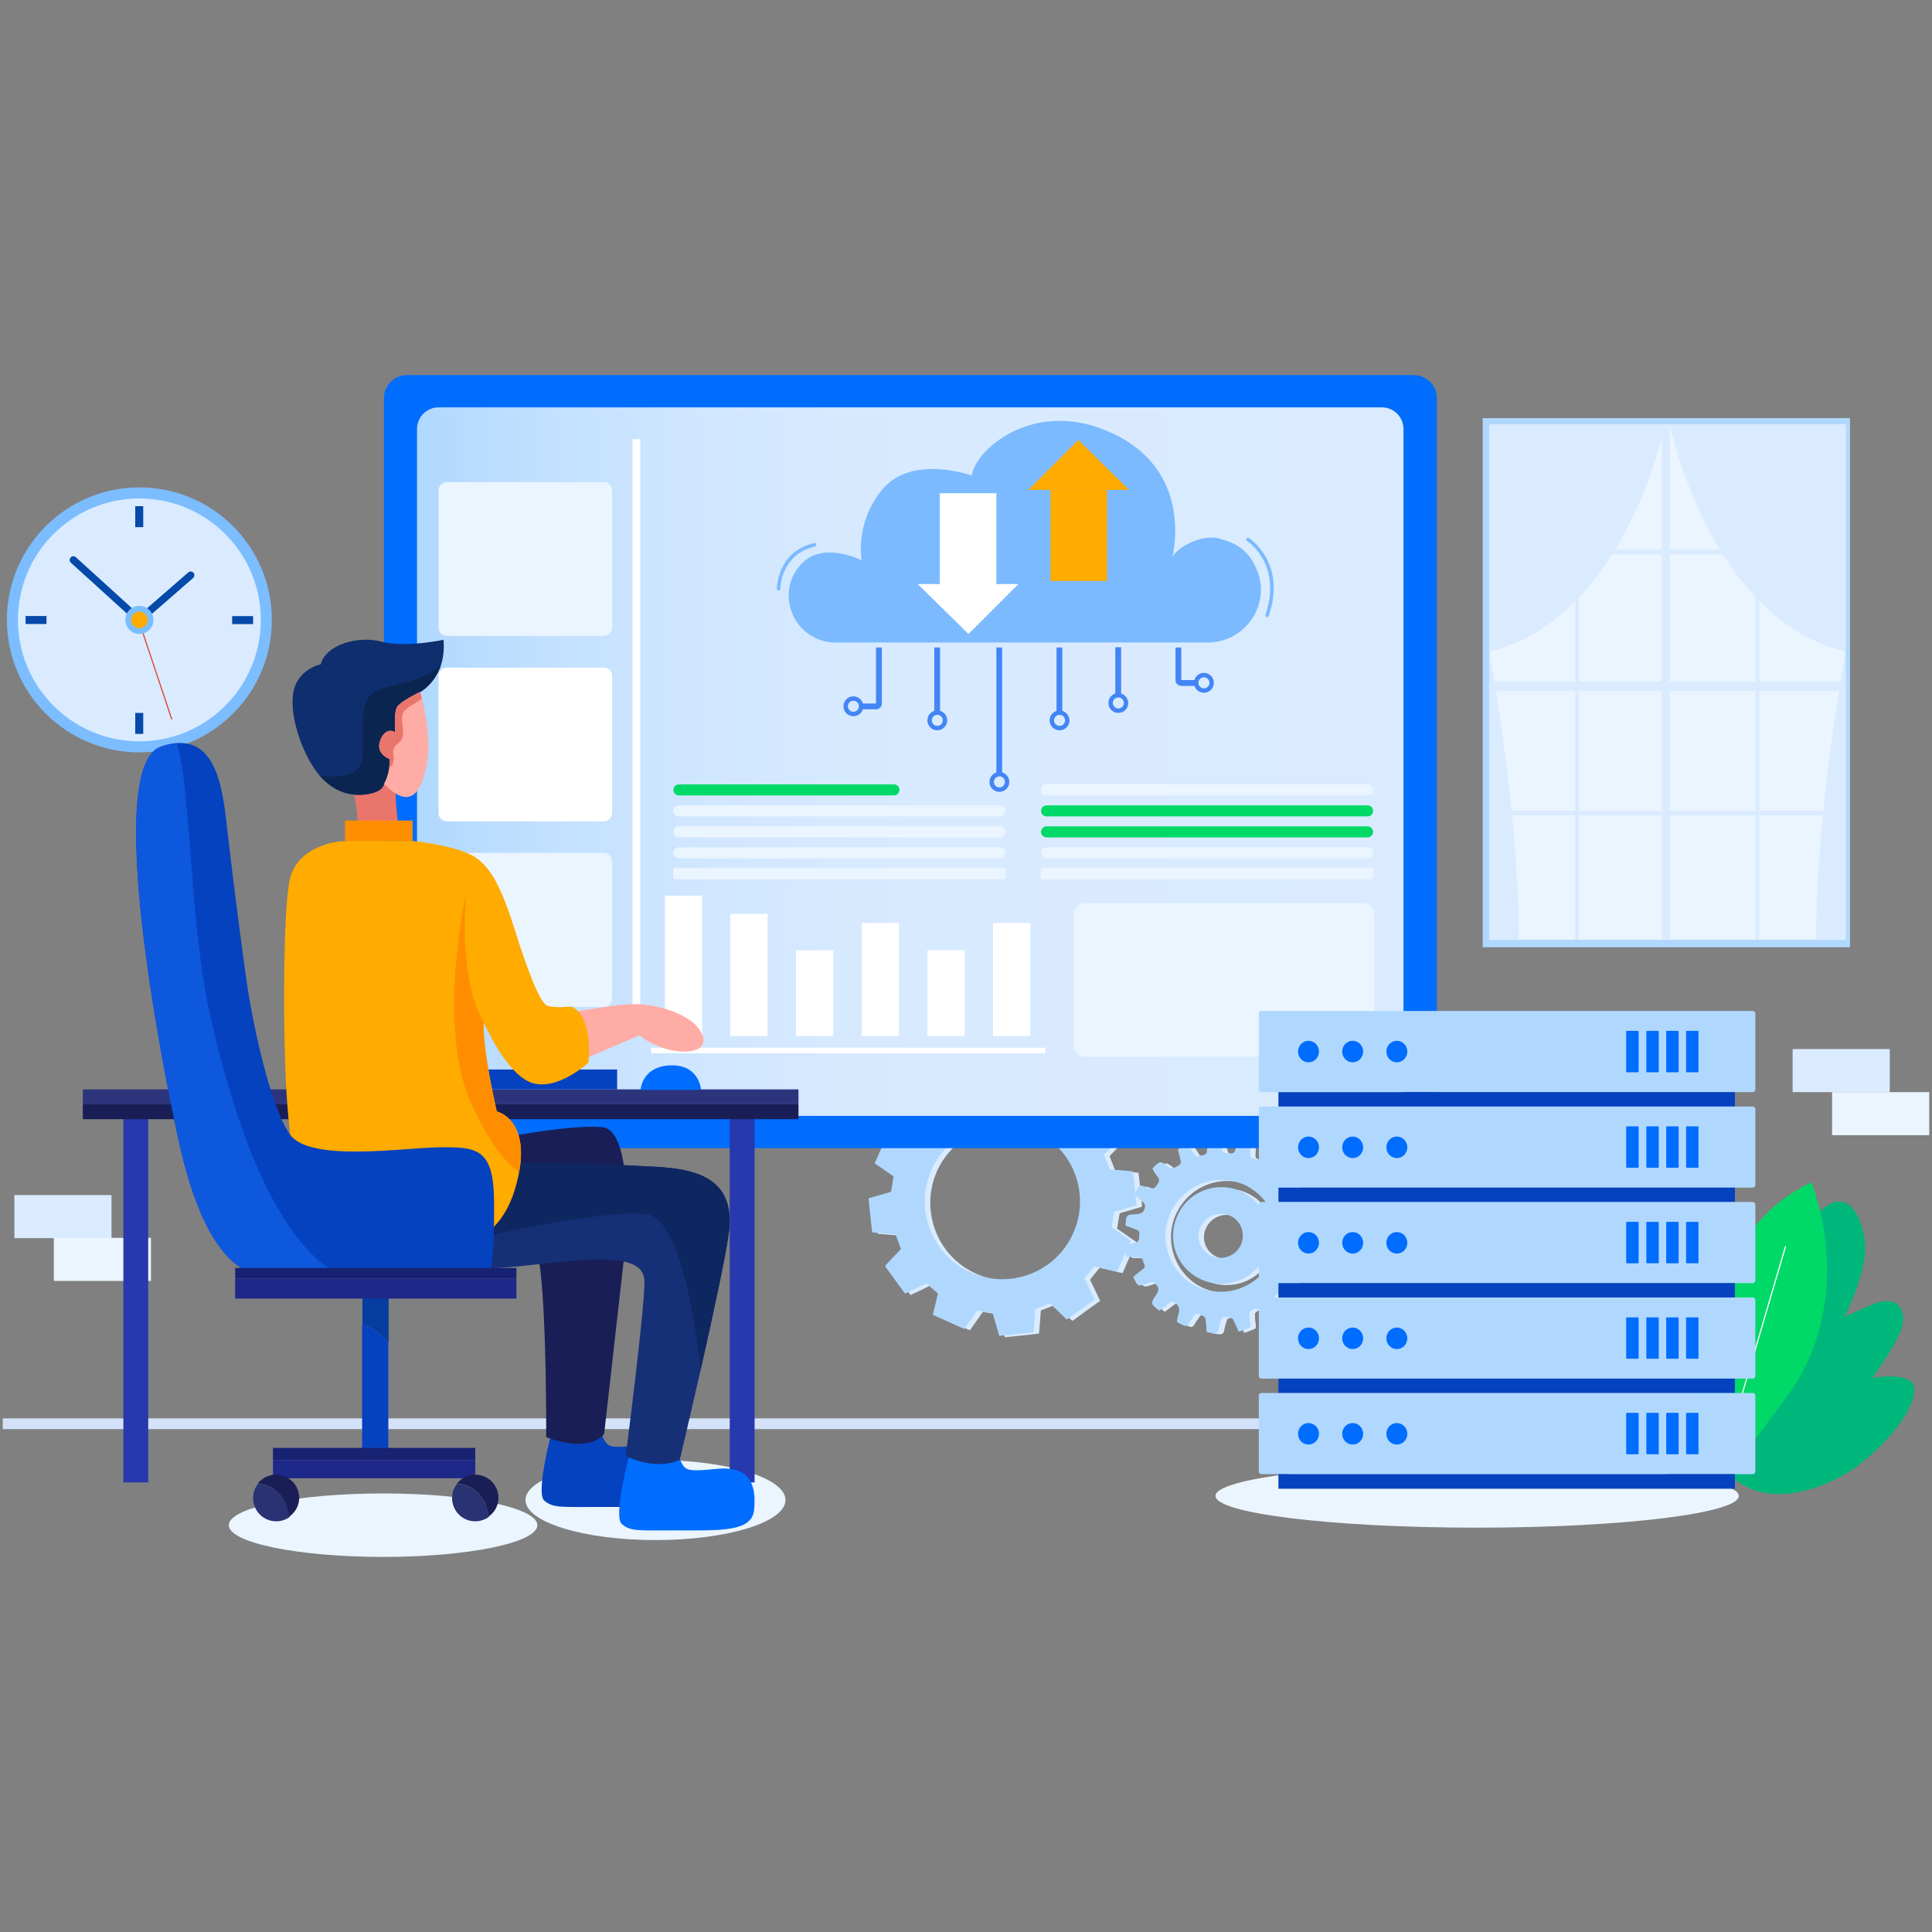 <?xml version="1.0" encoding="utf-8"?>
<!-- Generator: Adobe Illustrator 24.2.0, SVG Export Plug-In . SVG Version: 6.00 Build 0)  -->
<svg version="1.1" id="图层_1" xmlns="http://www.w3.org/2000/svg" xmlns:xlink="http://www.w3.org/1999/xlink" x="0px" y="0px"
	 viewBox="0 0 700 700" style="enable-background:new 0 0 700 700;" xml:space="preserve">
<rect x="0" y="0" width="700" height="700" fill="#808080" stroke="none"/>
<style type="text/css">
	.st0{fill:#7BBDFF;}
	.st1{fill:#DAEBFF;}
	.st2{fill:#054AA9;}
	.st3{fill:none;stroke:#DE4D30;stroke-width:0.429;stroke-linecap:round;stroke-linejoin:round;stroke-miterlimit:10;}
	.st4{fill:#FFAB00;}
	.st5{fill:#EBF5FF;}
	.st6{fill:#D3E2F9;}
	.st7{fill:#B0D8FF;}
	.st8{fill:none;}
	.st9{fill-rule:evenodd;clip-rule:evenodd;fill:#DAEBFF;}
	.st10{fill-rule:evenodd;clip-rule:evenodd;fill:#B0D8FF;}
	.st11{fill:#006DFE;}
	.st12{fill:url(#SVGID_1_);}
	.st13{fill:#FFFFFF;}
	.st14{fill:#7BBAFF;}
	.st15{fill:none;stroke:#7BBAFF;stroke-width:1.286;stroke-linecap:round;stroke-linejoin:round;stroke-miterlimit:10;}
	.st16{fill:#4385F5;}
	.st17{fill:#2838AD;}
	.st18{fill:#2C357C;}
	.st19{fill:#191E56;}
	.st20{fill:#0542BF;}
	.st21{fill:#FFACA6;}
	.st22{fill:#EA756C;}
	.st23{clip-path:url(#SVGID_3_);fill:#0B2551;}
	.st24{clip-path:url(#SVGID_5_);fill:#EA756C;}
	.st25{fill:#FE8E00;}
	.st26{clip-path:url(#SVGID_7_);fill:#0E2760;}
	.st27{clip-path:url(#SVGID_9_);fill:#FE8E00;}
	.st28{clip-path:url(#SVGID_11_);fill:#0E58DD;}
	.st29{fill:#00B77B;}
	.st30{fill:#00D967;}
	.st31{fill:none;stroke:#FFFFFF;stroke-width:0.429;stroke-linecap:round;stroke-linejoin:round;stroke-miterlimit:10;}
	.st32{fill:#053DA0;}
	.st33{fill:#172272;}
	.st34{fill:#1E2889;}
	.st35{fill:#293272;}
</style>
<g>
	<g>
		<circle class="st0" cx="50.5" cy="224.6" r="48"/>
		<circle class="st1" cx="50.5" cy="224.6" r="44"/>
		<path class="st2" d="M50.5,226c-0.3,0-0.7-0.1-0.9-0.4l-23.9-21.7c-0.6-0.5-0.6-1.4-0.1-1.9c0.5-0.6,1.4-0.6,1.9-0.1l23,20.9
			l17.7-15.4c0.6-0.5,1.4-0.4,1.9,0.1c0.5,0.6,0.4,1.4-0.1,1.9l-18.6,16.2C51.2,225.9,50.8,226,50.5,226z"/>
		<rect x="49" y="258.3" class="st2" width="2.9" height="7.6"/>
		<rect x="49" y="183.4" class="st2" width="2.9" height="7.6"/>
		
			<rect x="11.6" y="220.8" transform="matrix(-1.836970e-16 1 -1 -1.836970e-16 237.649 211.588)" class="st2" width="2.9" height="7.6"/>
		
			<rect x="86.5" y="220.8" transform="matrix(-1.836970e-16 1 -1 -1.836970e-16 312.512 136.724)" class="st2" width="2.9" height="7.6"/>
		<line class="st3" x1="50.5" y1="225.5" x2="62.2" y2="260.5"/>
		<circle class="st0" cx="50.5" cy="224.6" r="5.1"/>
		<circle class="st4" cx="50.5" cy="224.6" r="3"/>
	</g>
	<rect x="5.2" y="433" class="st1" width="35.2" height="15.6"/>
	<rect x="19.5" y="448.5" class="st5" width="35.2" height="15.6"/>
	<ellipse class="st5" cx="138.8" cy="552.6" rx="55.9" ry="11.5"/>
	<ellipse class="st5" cx="535.2" cy="542" rx="94.8" ry="11.5"/>
	<ellipse class="st5" cx="237.5" cy="543.5" rx="47.1" ry="14.5"/>
	<rect x="1" y="513.9" class="st6" width="683.9" height="3.9"/>
	<g>
		<rect x="537.2" y="151.5" class="st7" width="133.1" height="191.7"/>
		<rect x="539.6" y="153.8" class="st5" width="129.1" height="186.7"/>
		<polygon class="st1" points="668.7,246.9 605,246.9 605,153.8 602.1,153.8 602.1,246.9 539.6,246.9 539.6,250.4 602.1,250.4 
			602.1,340.5 605,340.5 605,250.4 668.7,250.4 		"/>
		<rect x="572.1" y="200.7" class="st8" width="63.9" height="93.1"/>
		<path class="st1" d="M637.5,200.7h31.2V199h-31.2v-45.2H636V199h-63.9v-45.2h-1.4V199h-31.1v1.7h31.1v93h-31.1v1.7h31.1v45h1.4
			v-45H636v45h1.4v-45h31.2v-1.7h-31.2V200.7z M636,293.8h-63.9v-93H636V293.8z"/>
		<path class="st1" d="M603.3,153.8c0,0-14.3,70.4-63.7,82.3c0,0,10.7,56.9,10.7,104.4l-10.7,0V153.8H603.3z"/>
		<path class="st1" d="M605,153.8c0,0,14.3,70.4,63.7,82.3c0,0-10.7,56.9-10.7,104.4l10.7,0V153.8H605z"/>
	</g>
	<g>
		<g>
			<g>
				<g>
					<g>
						<g>
							<path class="st9" d="M450.8,482.9c-0.7-1.5-1.3-3-2-4.4c-0.3-0.5-1.1-1-1.5-0.9c-1,0.1-2.5-0.6-2.9,1.1
								c-0.3,1.1-0.7,2.1-0.8,3.2c-0.2,1.2-0.8,1.7-2,1.5c-0.7-0.1-1.5-0.2-2.4-0.3c-0.1-1.7-0.2-3.3-0.4-4.8
								c-0.1-0.5-0.7-1.1-1.3-1.3c-0.9-0.3-2-1.2-2.9,0.1c-0.6,1-1.4,1.9-1.9,2.9c-0.5,0.8-1,1-1.9,0.6c-3.1-1.5-2.5-0.8-1.9-3.8
								c0.1-0.3,0.2-0.6,0.3-1c0.4-1.7-0.8-3.5-2.5-3.7c-0.4,0-0.8,0.3-1.1,0.5c-0.6,0.4-1.1,0.9-1.7,1.3c-0.6,0.4-1.1,0.9-1.9,1.4
								c-0.8-0.7-1.7-1.4-2.4-2.2c-0.2-0.3-0.2-1,0-1.4c0.3-0.7,0.8-1.4,1.3-2.1c1.2-2,1.1-2.9-0.7-4.4c-0.3-0.2-0.8-0.3-1.2-0.2
								c-0.4,0-0.8,0.3-1.3,0.4c-3.5,1.2-3.5,1.2-5.1-2.4c1.2-0.9,2.3-1.9,3.5-2.8c1-0.7,0.7-1.4,0.3-2.1c-0.4-0.9-0.2-2.2-1.8-2.2
								c-1.5,0-2.9-0.1-4.5-0.1c-0.2-1.3-0.5-2.6-0.7-3.9c1.3-0.5,2.4-1,3.7-1.2c2.1-0.4,1.5-1.9,1.7-3.1c0.2-1.4-0.8-1.6-1.7-1.9
								c-1.1-0.4-2.2-0.8-3.2-1.2c-0.1-0.3-0.2-0.3-0.1-0.4c0.3-3.6,0.3-3.6,3.9-3.8c2.1-0.1,3-0.9,3.2-3c0-0.4-0.3-0.9-0.6-1.2
								c-1-0.9-2.1-1.8-3.1-2.6c0-0.1,0-0.3,0-0.4c1.8-4,1.1-3.5,4.9-2.3c1.3,0.4,2.1,0.4,2.9-0.8c0.8-1.2,1.5-2.1,0.3-3.4
								c-0.7-0.8-1.2-1.8-1.7-2.7c0.1-0.2,0.1-0.3,0.2-0.4c2.5-2.5,2.6-2.6,5.4-0.4c1.5,1.2,2.4,0.3,3.6-0.3
								c1.3-0.7,1.1-1.6,0.8-2.6c-0.3-1.1-0.5-2.1-0.8-3.4c1.2-0.6,2.4-1.1,3.6-1.7c0.8,1.2,1.6,2.3,2.3,3.5c0.5,0.8,1.1,1,1.9,0.6
								c1-0.5,2.6,0.1,2.7-1.8c0.1-1.4,0.3-2.7,0.5-4.2c1.3-0.1,2.5-0.3,3.9-0.4c0.4,1.3,0.8,2.5,1,3.8c0.2,1.1,0.7,1.6,1.9,1.6
								c1.2,0,2.6,0.6,3-1.3c0-0.1,0-0.1,0.1-0.2c1.5-3.4,1.5-3.4,5.4-2.4c-0.1,1.3-0.1,2.8-0.2,4.1c-0.2,1.9,1.5,1.6,2.4,2.2
								c0.7,0.5,1.4,0.6,2.1-0.3c0.8-1,1.8-1.9,2.8-3c0.9,0.5,1.8,1,2.6,1.6c0.3,0.2,0.4,0.9,0.3,1.2c-0.3,0.9-0.7,1.9-1.2,2.7
								c-0.6,1-0.3,1.7,0.5,2.6c1.3,1.5,2.5,1.8,4.1,0.6c0.8-0.6,1.7-0.9,2.5-1.4c0.2,0.1,0.2,0.1,0.3,0.1c2.5,2.6,2.5,2.6,0.1,5.3
								c-1.5,1.7-1.5,3.1,0.1,4.7c0.3,0.3,0.9,0.3,1.3,0.3c1.4-0.2,2.8-0.4,4.3-0.6c0.4,1.2,0.8,2.4,1.3,3.7
								c-1.2,0.7-2.5,1.4-3.8,2.1c-0.8,0.4-1.1,0.8-0.9,1.8c0.5,2.7,0.4,2.7,3.2,3.3c1,0.2,1.9,0.4,3,0.6c0,1.3,0,2.5,0,3.8
								c-1.5,0.3-3,0.7-4.5,0.8c-1.8,0.2-1.2,1.8-1.6,2.8c-0.4,0.9-0.1,1.5,0.9,2c1.3,0.6,2.5,1.4,3.7,2c0.1,0.2,0.1,0.3,0.1,0.4
								c-0.7,3.4-0.7,3.3-4,2.9c-1.3-0.2-2.6-0.9-3.7,1c-0.9,1.6-1.1,2.6,0.4,3.7c0.3,0.3,0.6,0.6,0.9,1c1.6,1.8,1.5,1.7,0.1,3.6
								c-0.7,0.9-1.3,1.3-2.3,0.5c-0.6-0.4-1.3-0.6-1.9-1c-1.4-1.1-2.4-1-3.7,0.3c-1,0.9-1.2,1.7-0.6,2.8c0.3,0.5,0.5,1.1,0.7,1.7
								c1,2.4,0.9,2.6-1.5,3.8c-0.4,0.2-1.1,0.1-1.4-0.2c-0.7-0.5-1.2-1.2-1.8-1.9c-1.5-1.6-3.1-1.8-4.7-0.4
								c-0.3,0.2-0.4,0.8-0.3,1.1c0,1.2,0.1,2.3,0.3,3.4c0.2,1.1-0.2,1.6-1.2,1.8C452.5,482.4,451.7,482.7,450.8,482.9z
								 M426.1,439.9c-4.6,9.9-0.2,22.1,9.7,26.7c10.2,4.7,22.4,0.1,27.2-10.1c4.6-9.9,0-22.1-10.1-26.8
								C442.8,425.1,430.8,429.6,426.1,439.9z"/>
						</g>
					</g>
					<g>
						<g>
							<path class="st9" d="M437.3,464.1c-8.9-4-12.7-14.1-8.7-23.1c3.9-8.9,14.2-12.8,23.1-8.8c8.7,3.9,12.7,14.4,8.9,23
								C456.6,464.1,446.2,468,437.3,464.1z M451.6,451.4c1.8-4.1,0-8.9-4.1-10.6c-4-1.7-8.8,0.2-10.6,4.3c-1.8,4,0.1,8.7,4.2,10.4
								C445.1,457.3,449.8,455.5,451.6,451.4z"/>
						</g>
					</g>
				</g>
				<g>
					<g>
						<path class="st9" d="M325.5,426.5c0.2,0.1,0.3,0.3,0.2,0.6c-0.3,1.6-0.5,3.2-0.8,4.8c0,0.3-0.2,0.4-0.4,0.5
							c-2.4,0.7-4.8,1.4-7.2,2.1c-0.2,0.1-0.4,0.1-0.6,0.2c0.4,4.1,0.8,8.2,1.3,12.3c1.6,0.1,3.2,0.3,4.7,0.4
							c1.1,0.1,2.3,0.2,3.4,0.3c0.3,0,0.4,0.1,0.5,0.4c0.6,1.5,1.1,3,1.7,4.5c0.1,0.3,0.1,0.5-0.1,0.7c-1.8,1.8-3.5,3.7-5.2,5.5
							c-0.3,0.3-0.3,0.4-0.1,0.8c2.3,3.1,4.5,6.2,6.8,9.3c0.1,0.1,0.1,0.2,0.2,0.3c0.4-0.2,0.9-0.4,1.3-0.6c2-0.9,4-1.9,6-2.9
							c0.3-0.2,0.5-0.1,0.7,0.1c1.2,1,2.4,2,3.6,3c0.1,0.1,0.3,0.4,0.3,0.5c-0.6,2.6-1.2,5.1-1.8,7.6l11.4,5.1
							c0.4-0.6,0.8-1.1,1.2-1.7c1.1-1.6,2.2-3.1,3.3-4.7c0.2-0.3,0.3-0.3,0.6-0.2c1.6,0.3,3.1,0.5,4.7,0.8c0.3,0,0.5,0.2,0.6,0.5
							c0.7,2.4,1.4,4.8,2.1,7.3c0,0.2,0.1,0.3,0.2,0.5c4.1-0.4,8.2-0.8,12.3-1.3c0-0.2,0-0.3,0.1-0.5c0.2-2.5,0.4-5,0.6-7.5
							c0-0.3,0.1-0.5,0.5-0.6c1.5-0.5,2.9-1.1,4.4-1.7c0.3-0.1,0.5-0.1,0.7,0.1c1.8,1.8,3.7,3.5,5.5,5.3c0.2,0.2,0.3,0.3,0.6,0.1
							c3.2-2.3,6.4-4.7,9.7-7c0,0,0,0,0.1-0.1c-0.3-0.5-0.5-1.1-0.8-1.7c-0.9-1.9-1.8-3.7-2.7-5.6c-0.1-0.3-0.1-0.5,0.1-0.7
							c1-1.2,2-2.5,3-3.7c0.2-0.2,0.3-0.3,0.6-0.2c2.5,0.6,5,1.2,7.5,1.8c0.1,0,0.3,0,0.4,0.1l5-11.3c-1.7-1.2-3.4-2.3-5-3.5
							c-0.6-0.4-1.1-0.8-1.7-1.1c-0.2-0.1-0.3-0.3-0.2-0.6c0.3-1.6,0.5-3.2,0.8-4.8c0-0.3,0.2-0.4,0.4-0.5c2.4-0.7,4.8-1.4,7.2-2.1
							c0.2-0.1,0.4-0.1,0.6-0.2c-0.4-4.1-0.8-8.2-1.3-12.3c-1.1-0.1-2.2-0.2-3.3-0.3c-1.6-0.1-3.2-0.3-4.8-0.4
							c-0.3,0-0.4-0.1-0.5-0.4c-0.6-1.5-1.1-3.1-1.8-4.6c-0.1-0.3,0-0.4,0.2-0.6c1.7-1.8,3.5-3.7,5.2-5.5c0.3-0.3,0.3-0.4,0.1-0.8
							c-2.2-3.1-4.5-6.1-6.7-9.2c-0.1-0.1-0.2-0.3-0.3-0.4c-1.3,0.6-2.6,1.2-3.9,1.8c-1.2,0.6-2.3,1.1-3.5,1.7
							c-0.3,0.1-0.4,0.1-0.6-0.1c-1.2-1-2.5-2-3.7-3c-0.2-0.2-0.3-0.4-0.2-0.6c0.6-2.5,1.2-5,1.8-7.5c0-0.1,0-0.3,0.1-0.4l-11.3-5
							c-1.3,1.8-2.5,3.6-3.8,5.4c-0.3,0.4-0.6,0.8-0.8,1.2c-0.2,0.3-0.3,0.3-0.6,0.3c-1.6-0.3-3.1-0.5-4.7-0.8
							c-0.4-0.1-0.5-0.2-0.6-0.5c-0.7-2.5-1.4-4.9-2.2-7.4c0-0.1-0.1-0.2-0.1-0.3c-4.1,0.4-8.2,0.8-12.3,1.3
							c-0.1,0.9-0.1,1.8-0.2,2.7c-0.1,1.8-0.3,3.6-0.4,5.4c0,0.3-0.1,0.4-0.4,0.5c-1.5,0.5-3,1.1-4.4,1.7c-0.3,0.1-0.5,0.1-0.7-0.1
							c-1.8-1.7-3.6-3.5-5.5-5.2c-0.3-0.3-0.4-0.3-0.8-0.1c-3.1,2.3-6.2,4.5-9.3,6.7c-0.1,0.1-0.2,0.2-0.4,0.3
							c0.6,1.3,1.2,2.6,1.8,3.9c0.5,1.1,1.1,2.3,1.6,3.4c0.1,0.3,0.1,0.5-0.1,0.7c-1,1.2-2,2.5-3,3.7c-0.2,0.2-0.3,0.3-0.6,0.2
							c-2.5-0.6-5-1.2-7.5-1.8c-0.1,0-0.3,0-0.4-0.1l-5,11.3c1.7,1.2,3.4,2.3,5.1,3.5C324.4,425.7,324.9,426.1,325.5,426.5z
							 M376.7,410.2c14.2,6.3,20.5,23,14.1,37.2c-6.3,14.1-23,20.5-37.1,14.1c-14.2-6.3-20.5-23-14.2-37.2
							C345.9,410.2,362.6,403.9,376.7,410.2z"/>
					</g>
				</g>
			</g>
		</g>
		<g>
			<g>
				<g>
					<g>
						<g>
							<path class="st10" d="M448.8,482.5c-0.7-1.5-1.3-3-2-4.4c-0.3-0.5-1.1-1-1.5-0.9c-1,0.1-2.5-0.6-2.9,1.1
								c-0.3,1.1-0.7,2.1-0.8,3.2c-0.2,1.2-0.8,1.7-2,1.5c-0.7-0.1-1.5-0.2-2.4-0.3c-0.1-1.7-0.2-3.3-0.4-4.8
								c-0.1-0.5-0.7-1.1-1.3-1.3c-0.9-0.3-2-1.2-2.9,0.1c-0.6,1-1.4,1.9-1.9,2.9c-0.5,0.8-1,1-1.9,0.6c-3.1-1.5-2.5-0.8-1.9-3.8
								c0.1-0.3,0.2-0.6,0.3-1c0.4-1.7-0.8-3.5-2.5-3.7c-0.4,0-0.8,0.3-1.1,0.5c-0.6,0.4-1.1,0.9-1.7,1.3c-0.6,0.4-1.1,0.9-1.9,1.4
								c-0.8-0.7-1.7-1.4-2.4-2.2c-0.2-0.3-0.2-1,0-1.4c0.3-0.7,0.8-1.4,1.3-2.1c1.2-2,1.1-2.9-0.7-4.4c-0.3-0.2-0.8-0.3-1.2-0.2
								c-0.4,0-0.8,0.3-1.3,0.4c-3.5,1.2-3.5,1.2-5.1-2.4c1.2-0.9,2.3-1.9,3.5-2.8c1-0.7,0.7-1.4,0.3-2.1c-0.4-0.9-0.2-2.2-1.8-2.2
								c-1.5,0-2.9-0.1-4.5-0.1c-0.2-1.3-0.5-2.6-0.7-3.9c1.3-0.5,2.4-1,3.7-1.2c2.1-0.4,1.5-1.9,1.7-3.1c0.2-1.4-0.8-1.6-1.7-1.9
								c-1.1-0.4-2.2-0.8-3.2-1.2c-0.1-0.3-0.2-0.3-0.1-0.4c0.3-3.6,0.3-3.6,3.9-3.8c2.1-0.1,3-0.9,3.2-3c0-0.4-0.3-0.9-0.6-1.2
								c-1-0.9-2.1-1.8-3.1-2.6c0-0.1,0-0.3,0-0.4c1.8-4,1.1-3.5,4.9-2.3c1.3,0.4,2.1,0.4,2.9-0.8c0.8-1.2,1.5-2.1,0.3-3.4
								c-0.7-0.8-1.2-1.8-1.7-2.7c0.1-0.2,0.1-0.3,0.2-0.4c2.5-2.5,2.6-2.6,5.4-0.4c1.5,1.2,2.4,0.3,3.6-0.3
								c1.3-0.7,1.1-1.6,0.8-2.6c-0.3-1.1-0.5-2.1-0.8-3.4c1.2-0.6,2.4-1.1,3.6-1.7c0.8,1.2,1.6,2.3,2.3,3.5c0.5,0.8,1.1,1,1.9,0.6
								c1-0.5,2.6,0.1,2.7-1.8c0.1-1.4,0.3-2.7,0.5-4.2c1.3-0.1,2.5-0.3,3.9-0.4c0.4,1.3,0.8,2.5,1,3.8c0.2,1.1,0.7,1.6,1.9,1.6
								c1.2,0,2.6,0.6,3-1.3c0-0.1,0-0.1,0.1-0.2c1.5-3.4,1.5-3.4,5.4-2.4c-0.1,1.3-0.1,2.8-0.2,4.1c-0.2,1.9,1.5,1.6,2.4,2.2
								c0.7,0.5,1.4,0.6,2.1-0.3c0.8-1,1.8-1.9,2.8-3c0.9,0.5,1.8,1,2.6,1.6c0.3,0.2,0.4,0.9,0.3,1.2c-0.3,0.9-0.7,1.9-1.2,2.7
								c-0.6,1-0.3,1.7,0.5,2.6c1.3,1.5,2.5,1.8,4.1,0.6c0.8-0.6,1.7-0.9,2.5-1.4c0.2,0.1,0.2,0.1,0.3,0.1c2.5,2.6,2.5,2.6,0.1,5.3
								c-1.5,1.7-1.5,3.1,0.1,4.7c0.3,0.3,0.9,0.3,1.3,0.3c1.4-0.2,2.8-0.4,4.3-0.6c0.4,1.2,0.8,2.4,1.3,3.7
								c-1.2,0.7-2.5,1.4-3.8,2.1c-0.8,0.4-1.1,0.8-0.9,1.8c0.5,2.7,0.4,2.7,3.2,3.3c1,0.2,1.9,0.4,3,0.6c0,1.3,0,2.5,0,3.8
								c-1.5,0.3-3,0.7-4.5,0.8c-1.8,0.2-1.2,1.8-1.6,2.8c-0.4,0.9-0.1,1.5,0.9,2c1.3,0.6,2.5,1.4,3.7,2c0.1,0.2,0.1,0.3,0.1,0.4
								c-0.7,3.4-0.7,3.3-4,2.9c-1.3-0.2-2.6-0.9-3.7,1c-0.9,1.6-1.1,2.6,0.4,3.7c0.3,0.3,0.6,0.6,0.9,1c1.6,1.8,1.5,1.7,0.1,3.6
								c-0.7,0.9-1.3,1.3-2.3,0.5c-0.6-0.4-1.3-0.6-1.9-1c-1.4-1.1-2.4-1-3.7,0.3c-1,0.9-1.2,1.7-0.6,2.8c0.3,0.5,0.5,1.1,0.7,1.7
								c1,2.4,0.9,2.6-1.5,3.8c-0.4,0.2-1.1,0.1-1.4-0.2c-0.7-0.5-1.2-1.2-1.8-1.9c-1.5-1.6-3.1-1.8-4.7-0.4
								c-0.3,0.2-0.4,0.8-0.3,1.1c0,1.2,0.1,2.3,0.3,3.4c0.2,1.1-0.2,1.6-1.2,1.8C450.5,482,449.7,482.2,448.8,482.5z M424.1,439.5
								c-4.6,9.9-0.2,22.1,9.7,26.7c10.2,4.7,22.4,0.1,27.2-10.1c4.6-9.9,0-22.1-10.1-26.8C440.8,424.7,428.8,429.2,424.1,439.5z"/>
						</g>
					</g>
					<g>
						<g>
							<path class="st10" d="M435.3,463.6c-8.9-4-12.7-14.1-8.7-23.1c3.9-8.9,14.2-12.8,23.1-8.8c8.7,3.9,12.7,14.4,8.9,23
								C454.6,463.6,444.2,467.6,435.3,463.6z M449.6,451c1.8-4.1,0-8.9-4.1-10.6c-4-1.7-8.8,0.2-10.6,4.3c-1.8,4,0.1,8.7,4.2,10.4
								C443.1,456.8,447.8,455,449.6,451z"/>
						</g>
					</g>
				</g>
				<g>
					<g>
						<path class="st10" d="M323.5,426c0.2,0.1,0.3,0.3,0.2,0.6c-0.3,1.6-0.5,3.2-0.8,4.8c0,0.3-0.2,0.4-0.4,0.5
							c-2.4,0.7-4.8,1.4-7.2,2.1c-0.2,0.1-0.4,0.1-0.6,0.2c0.4,4.1,0.8,8.2,1.3,12.3c1.6,0.1,3.2,0.3,4.7,0.4
							c1.1,0.1,2.3,0.2,3.4,0.3c0.3,0,0.4,0.1,0.5,0.4c0.6,1.5,1.1,3,1.7,4.5c0.1,0.3,0.1,0.5-0.1,0.7c-1.8,1.8-3.5,3.7-5.2,5.5
							c-0.3,0.3-0.3,0.4-0.1,0.8c2.3,3.1,4.5,6.2,6.8,9.3c0.1,0.1,0.1,0.2,0.2,0.3c0.4-0.2,0.9-0.4,1.3-0.6c2-0.9,4-1.9,6-2.9
							c0.3-0.2,0.5-0.1,0.7,0.1c1.2,1,2.4,2,3.6,3c0.1,0.1,0.3,0.4,0.3,0.5c-0.6,2.6-1.2,5.1-1.8,7.6l11.4,5.1
							c0.4-0.6,0.8-1.1,1.2-1.7c1.1-1.6,2.2-3.1,3.3-4.7c0.2-0.3,0.3-0.3,0.6-0.2c1.6,0.3,3.1,0.5,4.7,0.8c0.3,0,0.5,0.2,0.6,0.5
							c0.7,2.4,1.4,4.8,2.1,7.3c0,0.2,0.1,0.3,0.2,0.5c4.1-0.4,8.2-0.8,12.3-1.3c0-0.2,0-0.3,0.1-0.5c0.2-2.5,0.4-5,0.6-7.5
							c0-0.3,0.1-0.5,0.5-0.6c1.5-0.5,2.9-1.1,4.4-1.7c0.3-0.1,0.5-0.1,0.7,0.1c1.8,1.8,3.7,3.5,5.5,5.3c0.2,0.2,0.3,0.3,0.6,0.1
							c3.2-2.3,6.4-4.7,9.7-7c0,0,0,0,0.1-0.1c-0.3-0.5-0.5-1.1-0.8-1.7c-0.9-1.9-1.8-3.7-2.7-5.6c-0.1-0.3-0.1-0.5,0.1-0.7
							c1-1.2,2-2.5,3-3.7c0.2-0.2,0.3-0.3,0.6-0.2c2.5,0.6,5,1.2,7.5,1.8c0.1,0,0.3,0,0.4,0.1l5-11.3c-1.7-1.2-3.4-2.3-5-3.5
							c-0.6-0.4-1.1-0.8-1.7-1.1c-0.2-0.1-0.3-0.3-0.2-0.6c0.3-1.6,0.5-3.2,0.8-4.8c0-0.3,0.2-0.4,0.4-0.5c2.4-0.7,4.8-1.4,7.2-2.1
							c0.2-0.1,0.4-0.1,0.6-0.2c-0.4-4.1-0.8-8.2-1.3-12.3c-1.1-0.1-2.2-0.2-3.3-0.3c-1.6-0.1-3.2-0.3-4.8-0.4
							c-0.3,0-0.4-0.1-0.5-0.4c-0.6-1.5-1.1-3.1-1.8-4.6c-0.1-0.3,0-0.4,0.2-0.6c1.7-1.8,3.5-3.7,5.2-5.5c0.3-0.3,0.3-0.4,0.1-0.8
							c-2.2-3.1-4.5-6.1-6.7-9.2c-0.1-0.1-0.2-0.3-0.3-0.4c-1.3,0.6-2.6,1.2-3.9,1.8c-1.2,0.6-2.3,1.1-3.5,1.7
							c-0.3,0.1-0.4,0.1-0.6-0.1c-1.2-1-2.5-2-3.7-3c-0.2-0.2-0.3-0.4-0.2-0.6c0.6-2.5,1.2-5,1.8-7.5c0-0.1,0-0.3,0.1-0.4l-11.3-5
							c-1.3,1.8-2.5,3.6-3.8,5.4c-0.3,0.4-0.6,0.8-0.8,1.2c-0.2,0.3-0.3,0.3-0.6,0.3c-1.6-0.3-3.1-0.5-4.7-0.8
							c-0.4-0.1-0.5-0.2-0.6-0.5c-0.7-2.5-1.4-4.9-2.2-7.4c0-0.1-0.1-0.2-0.1-0.3c-4.1,0.4-8.2,0.8-12.3,1.3
							c-0.1,0.9-0.1,1.8-0.2,2.7c-0.1,1.8-0.3,3.6-0.4,5.4c0,0.3-0.1,0.4-0.4,0.5c-1.5,0.5-3,1.1-4.4,1.7c-0.3,0.1-0.5,0.1-0.7-0.1
							c-1.8-1.7-3.6-3.5-5.5-5.2c-0.3-0.3-0.4-0.3-0.8-0.1c-3.1,2.3-6.2,4.5-9.3,6.7c-0.1,0.1-0.2,0.2-0.4,0.3
							c0.6,1.3,1.2,2.6,1.8,3.9c0.5,1.1,1.1,2.3,1.6,3.4c0.1,0.3,0.1,0.5-0.1,0.7c-1,1.2-2,2.5-3,3.7c-0.2,0.2-0.3,0.3-0.6,0.2
							c-2.5-0.6-5-1.2-7.5-1.8c-0.1,0-0.3,0-0.4-0.1l-5,11.3c1.7,1.2,3.4,2.3,5.1,3.5C322.4,425.3,322.9,425.7,323.5,426z
							 M374.7,409.7c14.2,6.3,20.5,23,14.1,37.2c-6.3,14.1-23,20.5-37.1,14.1c-14.2-6.3-20.5-23-14.2-37.2
							C343.9,409.8,360.6,403.4,374.7,409.7z"/>
					</g>
				</g>
			</g>
		</g>
	</g>
	<path class="st11" d="M512.2,416H147.5c-4.7,0-8.4-3.8-8.4-8.4V144.3c0-4.7,3.8-8.4,8.4-8.4h364.7c4.7,0,8.4,3.8,8.4,8.4v263.2
		C520.6,412.2,516.9,416,512.2,416z"/>
	<linearGradient id="SVGID_1_" gradientUnits="userSpaceOnUse" x1="151.133" y1="275.926" x2="508.585" y2="275.926">
		<stop  offset="0" style="stop-color:#B0D8FF"/>
		<stop  offset="1.537955e-02" style="stop-color:#B3D9FF"/>
		<stop  offset="0.145" style="stop-color:#C4E1FF"/>
		<stop  offset="0.301" style="stop-color:#D1E7FF"/>
		<stop  offset="0.512" style="stop-color:#D8EAFF"/>
		<stop  offset="1" style="stop-color:#DAEBFF"/>
	</linearGradient>
	<path class="st12" d="M500.8,404.3H158.9c-4.3,0-7.8-3.5-7.8-7.8V155.4c0-4.3,3.5-7.8,7.8-7.8h341.8c4.3,0,7.8,3.5,7.8,7.8v241.1
		C508.6,400.8,505.1,404.3,500.8,404.3z"/>
	<path class="st5" d="M494,382.9h-101c-2.2,0-3.9-1.8-3.9-3.9v-47.9c0-2.2,1.8-3.9,3.9-3.9h101c2.2,0,3.9,1.8,3.9,3.9V379
		C497.9,381.1,496.1,382.9,494,382.9z"/>
	<path class="st5" d="M218.8,230.4h-56.9c-1.6,0-3-1.3-3-3v-49.7c0-1.6,1.3-3,3-3h56.9c1.6,0,3,1.3,3,3v49.7
		C221.7,229,220.4,230.4,218.8,230.4z"/>
	<path class="st13" d="M218.8,297.6h-56.9c-1.6,0-3-1.3-3-3v-49.7c0-1.6,1.3-3,3-3h56.9c1.6,0,3,1.3,3,3v49.7
		C221.7,296.2,220.4,297.6,218.8,297.6z"/>
	<path class="st5" d="M218.8,364.8h-56.9c-1.6,0-3-1.3-3-3V312c0-1.6,1.3-3,3-3h56.9c1.6,0,3,1.3,3,3v49.7
		C221.7,363.4,220.4,364.8,218.8,364.8z"/>
	<g>
		<rect x="240.9" y="324.5" class="st13" width="13.5" height="50.9"/>
		<rect x="264.6" y="331.1" class="st13" width="13.5" height="44.3"/>
		<rect x="288.4" y="344.3" class="st13" width="13.5" height="31.1"/>
		<rect x="312.2" y="334.4" class="st13" width="13.5" height="41"/>
		<rect x="336" y="344.3" class="st13" width="13.5" height="31.1"/>
		<rect x="359.8" y="334.4" class="st13" width="13.5" height="41"/>
		<rect x="235.9" y="379.6" class="st13" width="142.8" height="2"/>
	</g>
	<rect x="229.2" y="159.1" class="st13" width="2.8" height="209"/>
	<g>
		<path class="st14" d="M302.8,232.8h134.8c13.3,0,22.8-13.4,18-25.8c-2-5.1-5.1-9.6-13.3-11.7c-6.7-2.4-17.7,3.8-17.8,7.7
			c0,0,8.9-30.7-20-45.3c-28.9-14.6-51.2,5.1-52.4,14.6c0,0-21.5-7.8-32.3,4.9c-10.2,12.1-7.6,25.8-7.6,25.8s-14-7.1-21.7,1.2
			c-0.2,0.2-0.3,0.3-0.5,0.5C280.3,215.7,288.3,232.8,302.8,232.8z"/>
		<path class="st15" d="M282.1,213.3c0,0,0-12.9,13-15.9"/>
		<path class="st15" d="M452.2,195.5c0,0,13.3,8.5,6.9,27.4"/>
		<g>
			<g>
				<g>
					<g>
						<g>
							<path class="st16" d="M309.2,252.3c-2,0-3.6,1.6-3.6,3.6s1.6,3.6,3.6,3.6c2,0,3.6-1.6,3.6-3.6S311.2,252.3,309.2,252.3z
								 M309.2,257.9c-1.1,0-2-0.9-2-2s0.9-2,2-2s2,0.9,2,2S310.3,257.9,309.2,257.9z"/>
						</g>
					</g>
					<path class="st16" d="M317.4,234.6v20.3h-5.1v2.1h5.1l0,0c1.2,0,2.1-1,2.1-2.1v0v-20.3H317.4z"/>
				</g>
			</g>
			<g>
				<g>
					<g>
						<g>
							<path class="st16" d="M432.6,247.4c0,2,1.6,3.6,3.6,3.6s3.6-1.6,3.6-3.6c0-2-1.6-3.6-3.6-3.6S432.6,245.4,432.6,247.4z
								 M434.2,247.4c0-1.1,0.9-2,2-2c1.1,0,2,0.9,2,2c0,1.1-0.9,2-2,2C435.1,249.4,434.2,248.5,434.2,247.4z"/>
						</g>
					</g>
					<path class="st16" d="M428,234.6v11.8h5.1v2.1H428l0,0c-1.2,0-2.1-1-2.1-2.1v0v-11.8H428z"/>
				</g>
			</g>
			<g>
				<g>
					<rect x="338.5" y="234.6" class="st16" width="2.1" height="23.5"/>
					<g>
						<g>
							<path class="st16" d="M339.6,257.4c-2,0-3.6,1.6-3.6,3.6c0,2,1.6,3.6,3.6,3.6c2,0,3.6-1.6,3.6-3.6
								C343.2,259,341.6,257.4,339.6,257.4z M339.6,263c-1.1,0-2-0.9-2-2c0-1.1,0.9-2,2-2c1.1,0,2,0.9,2,2
								C341.6,262.1,340.7,263,339.6,263z"/>
						</g>
					</g>
				</g>
			</g>
			<g>
				<g>
					<rect x="382.8" y="234.6" class="st16" width="2.1" height="23.5"/>
					<g>
						<g>
							<path class="st16" d="M383.9,257.4c-2,0-3.6,1.6-3.6,3.6c0,2,1.6,3.6,3.6,3.6c2,0,3.6-1.6,3.6-3.6
								C387.4,259,385.9,257.4,383.9,257.4z M383.9,263c-1.1,0-2-0.9-2-2c0-1.1,0.9-2,2-2c1.1,0,2,0.9,2,2
								C385.9,262.1,385,263,383.9,263z"/>
						</g>
					</g>
				</g>
			</g>
			<g>
				<g>
					<rect x="361" y="234.6" class="st16" width="2.1" height="45.8"/>
					<g>
						<g>
							<path class="st16" d="M362.1,279.7c-2,0-3.6,1.6-3.6,3.6s1.6,3.6,3.6,3.6s3.6-1.6,3.6-3.6S364,279.7,362.1,279.7z
								 M362.1,285.3c-1.1,0-2-0.9-2-2c0-1.1,0.9-2,2-2c1.1,0,2,0.9,2,2C364.1,284.4,363.2,285.3,362.1,285.3z"/>
						</g>
					</g>
				</g>
			</g>
			<g>
				<g>
					<rect x="404.1" y="234.5" class="st16" width="2.1" height="17.2"/>
					<g>
						<g>
							<path class="st16" d="M405.2,251.1c-2,0-3.6,1.6-3.6,3.6c0,2,1.6,3.6,3.6,3.6c2,0,3.6-1.6,3.6-3.6
								C408.7,252.7,407.1,251.1,405.2,251.1z M405.2,256.7c-1.1,0-2-0.9-2-2c0-1.1,0.9-2,2-2c1.1,0,2,0.9,2,2
								C407.2,255.8,406.3,256.7,405.2,256.7z"/>
						</g>
					</g>
				</g>
			</g>
		</g>
		<g>
			<g>
				<rect x="340.5" y="178.7" class="st13" width="20.5" height="33"/>
				<polygon class="st13" points="332.5,211.6 369,211.6 350.9,229.7 				"/>
			</g>
		</g>
		<g>
			<g>
				<rect x="380.6" y="177.5" class="st4" width="20.5" height="33"/>
				<polygon class="st4" points="409.1,177.5 372.6,177.5 390.7,159.4 				"/>
			</g>
		</g>
	</g>
	<rect x="264.4" y="402.4" class="st17" width="9" height="134.7"/>
	<rect x="44.7" y="402.4" class="st17" width="9" height="134.7"/>
	<g>
		<rect x="30" y="394.7" class="st18" width="259.3" height="5.4"/>
		<rect x="30" y="400.1" class="st19" width="259.3" height="5.4"/>
	</g>
	<rect x="118.3" y="387.5" class="st20" width="105.3" height="7.2"/>
	<path class="st21" d="M205.7,367c0,0,18.1-3.3,24.8-3.2c6.7,0.1,21,3.3,24,11.3c3.1,8-13.2,7.8-22.8,0l-22.1,9.5L205.7,367z"/>
	<path class="st20" d="M199.8,519.2c0,0-5.8,21.8-2.6,24.5c3.2,2.7,5.8,2.3,20,2.3c15.3,0,27.1,0.6,27.9-7.3
		c0.8-7.9-0.5-16.3-13.4-15c-13.3,1.3-11.2,0.2-14.2-4.6H199.8z"/>
	<path class="st19" d="M181.8,412.3c0,0,25.1-5,36.5-3.9c11.4,1.2,8.5,41.1,8.5,41.1l-7.9,70c0,0-4.6,7.3-21,1.2
		c0,0,0.3-65.4-4.5-70.2l-11.5-13.1V412.3z"/>
	<g>
		<path class="st22" d="M127.8,285.8c0,0,3.3,12.9,0.9,18.3h16.3c0,0-2.5-16.1-1.4-20.3l-5.8-5.2L127.8,285.8z"/>
		<g>
			<defs>
				<path id="SVGID_2_" d="M151.2,252.9l1.1-2.2c0,0,9.6-5.2,8.4-18.9c0,0-13.8,3-22.4,0.7c-8.5-2.3-20.2,1-22.1,8.2
					c0,0-8.7,1.7-10,10.7c-1.3,8.9,3.9,23.6,10.4,30.5c6.5,6.8,13.8,6.6,18.1,5.5c4.3-1.1,4.4-3.3,4.4-3.3l5.2-4.7L151.2,252.9z"/>
			</defs>
			<use xlink:href="#SVGID_2_"  style="overflow:visible;fill:#0F2E6D;"/>
			<clipPath id="SVGID_3_">
				<use xlink:href="#SVGID_2_"  style="overflow:visible;"/>
			</clipPath>
			<path class="st23" d="M113.6,280.5c0,0,17.3,4.2,17.8-6.3s-1.5-20.1,4.3-23.5c5.8-3.4,17.7-2.5,26.2-11.8l-13.8,31.2l-11.6,19.2
				l-19.9,1L113.6,280.5z"/>
		</g>
		<g>
			<defs>
				<path id="SVGID_4_" d="M152.2,250.7c0,0,4,13.6,2.8,23.4c-1.2,9.9-4.5,18.6-12.6,12.8c-2.9-2.5-3.3-2.8-3.3-2.8s2.4-4,2-9.1
					c0,0-4.5-1.6-3.6-5.8c1-4.1,3.8-5.3,5.7-3.8c0,0-0.6-7.2,0.7-9.3C145.3,254,152.2,250.7,152.2,250.7z"/>
			</defs>
			<use xlink:href="#SVGID_4_"  style="overflow:visible;fill:#FFACA6;"/>
			<clipPath id="SVGID_5_">
				<use xlink:href="#SVGID_4_"  style="overflow:visible;"/>
			</clipPath>
			<path class="st24" d="M140.6,278.3l0.5-0.1c0,0,2.1-1.1,1.4-4.8c-0.7-3.7,3.1-3.9,3.5-6.8c0.4-2.9-1.5-7.3,0.9-9.4
				s6.1-3.6,6.6-4.8l-0.7-3.6l-14.1,6.4l-5.4,12.2l2.7,9.4L140.6,278.3z"/>
		</g>
	</g>
	<rect x="125" y="297.3" class="st25" width="24.5" height="7.5"/>
	<path class="st11" d="M227.9,527.7c0,0-5.8,21.8-2.6,24.5c3.2,2.7,5.8,2.3,20,2.3c15.3,0,27.1,0.6,27.9-7.3s-0.5-16.3-13.4-15
		c-13.3,1.3-11.2,0.2-14.2-4.6H227.9z"/>
	<g>
		<defs>
			<path id="SVGID_6_" d="M181,419.7l5.4,1.6c0,0,32.3,0.3,42.4,1c14.4,0.9,38.4-0.6,35.3,24.1c-2,16-17.8,82.5-17.8,82.5
				s-7.3,4.3-19.6-1.3c0,0,6.9-53.3,6.8-63.4s-17.9-8.5-41.7-5.8c-21.8,2.5-56,2.8-66.8-7.3L181,419.7z"/>
		</defs>
		<use xlink:href="#SVGID_6_"  style="overflow:visible;fill:#153077;"/>
		<clipPath id="SVGID_7_">
			<use xlink:href="#SVGID_6_"  style="overflow:visible;"/>
		</clipPath>
		<path class="st26" d="M177.8,436.7l-3.9,11.7c0,0,43.6-10.2,60.1-8.5c16.5,1.7,20.9,68.1,20.9,68.1l12.3-77.9
			c0,0-39.4-19.4-39.9-19.4c-0.5,0-42.2,7.1-42.2,7.1l-4.4,20.3"/>
	</g>
	<g>
		<defs>
			<path id="SVGID_8_" d="M126.1,304.8h-2.7c0,0-16.3,1.3-18.6,14.8c-2.3,13.5-1.9,50.6-1.7,56.9s0.3,40.6,7,55.8
				c6.6,15.3,14.7,20.2,33.3,20.9c18.7,0.7,37.2-0.1,43.6-23.8c6.5-23.7-7-26.7-7-26.7s-5.3-22.5-4.7-32.2c0,0,8,18.6,17.3,21.8
				c9.3,3.2,20.6-7.3,20.6-7.3s1.9-17.2-6.3-20.3c0,0-6.2,0.7-8.7-0.4c-2.4-1-6.3-10.3-12.1-28.7s-10.5-24.3-18-27
				c-7.5-2.8-18.5-3.9-18.5-3.9H126.1z"/>
		</defs>
		<use xlink:href="#SVGID_8_"  style="overflow:visible;fill:#FFAB00;"/>
		<clipPath id="SVGID_9_">
			<use xlink:href="#SVGID_8_"  style="overflow:visible;"/>
		</clipPath>
		<path class="st27" d="M176.4,376.8l-1.1-6.3c0,0-9.3-13.1-6.3-47.3c0,0-10.9,48,1.5,76c12.5,28,22.5,27.5,22.5,27.5l-0.3-25
			L176.4,376.8z"/>
	</g>
	<g>
		<defs>
			<path id="SVGID_10_" d="M177.8,460.3c0,0,1.4-6.4,1.2-25.3c-0.2-18.9-6.2-19.5-19.9-19.3c-13.7,0.2-46.7,5.4-54-4.6
				c-7.3-10-13.5-41.1-15.2-51.9c-1.7-10.8-5.6-41.7-7.3-56.3c-1.7-14.7-3.1-39.7-24.3-32.4c-21.2,7.3,1.4,118.6,4.1,131.6
				c2.7,12.9,10.4,59.3,34.1,60.1S177.8,460.3,177.8,460.3z"/>
		</defs>
		<use xlink:href="#SVGID_10_"  style="overflow:visible;fill:#0542BF;"/>
		<clipPath id="SVGID_11_">
			<use xlink:href="#SVGID_10_"  style="overflow:visible;"/>
		</clipPath>
		<path class="st28" d="M44.7,263.6c0,0,10.5-12.6,17.7,1c7.2,13.5,5.5,67,13.9,104c8.4,37,23.1,81.6,47.5,93.8c24.3,12.2,0,0,0,0
			l-63.4,3.4c0,0-13.3-88.6-13.9-90.4c-0.6-1.7-11.3-77.8-11.3-77.8L44.7,263.6z"/>
	</g>
	<g>
		<path class="st29" d="M615.5,520.7c0,0,6.9,13.7,19.1,18.8s29.4-1.3,39.1-8.9s19-18.3,19.9-26.4c0.9-8-15.2-4.9-15.2-4.9
			s7.1-9.8,10.1-16.7c3-7-0.5-14.2-10.3-9.9s-9.8,4.3-9.8,4.3s7.5-15.2,7.4-24.6c-0.1-9.5-5.7-23.7-16.2-13.6
			c-10.5,10-11.6,31.1-11.6,31.1s-2.3-9-5.7-15.5c-3.3-6.6-10.3-5.7-13.4,3.4c-3.2,9.1-4.4,22.2-4.4,22.2s-3-10.1-8-8.5
			c-5,1.6-7.9,13.4-7,25C610.2,508.1,615.5,520.7,615.5,520.7z"/>
		<g>
			<path class="st30" d="M617.7,496.1c0,0,0.4-49.9,38.6-67.7c0,0,17.5,41.9-9.1,77.9s-21.1,27.6-21.1,27.6L617.7,496.1z"/>
			<line class="st31" x1="646.9" y1="451.7" x2="625.1" y2="525.9"/>
		</g>
	</g>
	<g>
		<path class="st7" d="M635.1,395.7H457c-0.5,0-0.9-0.4-0.9-0.9v-27.6c0-0.5,0.4-0.9,0.9-0.9h178.1c0.5,0,0.9,0.4,0.9,0.9v27.6
			C635.9,395.3,635.5,395.7,635.1,395.7z"/>
		<ellipse class="st11" cx="474.1" cy="381" rx="3.8" ry="3.9"/>
		<ellipse class="st11" cx="490.1" cy="381" rx="3.8" ry="3.9"/>
		<ellipse class="st11" cx="506.1" cy="381" rx="3.8" ry="3.9"/>
		<path class="st11" d="M593.5,388.5h-4.1c-0.1,0-0.2-0.1-0.2-0.2v-14.6c0-0.1,0.1-0.2,0.2-0.2h4.1c0.1,0,0.2,0.1,0.2,0.2v14.6
			C593.7,388.4,593.6,388.5,593.5,388.5z"/>
		<path class="st11" d="M600.8,388.5h-4.1c-0.1,0-0.2-0.1-0.2-0.2v-14.6c0-0.1,0.1-0.2,0.2-0.2h4.1c0.1,0,0.2,0.1,0.2,0.2v14.6
			C600.9,388.4,600.9,388.5,600.8,388.5z"/>
		<path class="st11" d="M608,388.5h-4.1c-0.1,0-0.2-0.1-0.2-0.2v-14.6c0-0.1,0.1-0.2,0.2-0.2h4.1c0.1,0,0.2,0.1,0.2,0.2v14.6
			C608.2,388.4,608.1,388.5,608,388.5z"/>
		<path class="st11" d="M615.2,388.5h-4.1c-0.1,0-0.2-0.1-0.2-0.2v-14.6c0-0.1,0.1-0.2,0.2-0.2h4.1c0.1,0,0.2,0.1,0.2,0.2v14.6
			C615.4,388.4,615.3,388.5,615.2,388.5z"/>
		<rect x="463.2" y="395.7" class="st20" width="165.4" height="5.3"/>
		<path class="st7" d="M635.1,430.3H457c-0.5,0-0.9-0.4-0.9-0.9v-27.6c0-0.5,0.4-0.9,0.9-0.9h178.1c0.5,0,0.9,0.4,0.9,0.9v27.6
			C635.9,429.9,635.5,430.3,635.1,430.3z"/>
		<ellipse class="st11" cx="474.1" cy="415.7" rx="3.8" ry="3.9"/>
		<ellipse class="st11" cx="490.1" cy="415.7" rx="3.8" ry="3.9"/>
		<ellipse class="st11" cx="506.1" cy="415.7" rx="3.8" ry="3.9"/>
		<path class="st11" d="M593.5,423.1h-4.1c-0.1,0-0.2-0.1-0.2-0.2v-14.6c0-0.1,0.1-0.2,0.2-0.2h4.1c0.1,0,0.2,0.1,0.2,0.2v14.6
			C593.7,423,593.6,423.1,593.5,423.1z"/>
		<path class="st11" d="M600.8,423.1h-4.1c-0.1,0-0.2-0.1-0.2-0.2v-14.6c0-0.1,0.1-0.2,0.2-0.2h4.1c0.1,0,0.2,0.1,0.2,0.2v14.6
			C600.9,423,600.9,423.1,600.8,423.1z"/>
		<path class="st11" d="M608,423.1h-4.1c-0.1,0-0.2-0.1-0.2-0.2v-14.6c0-0.1,0.1-0.2,0.2-0.2h4.1c0.1,0,0.2,0.1,0.2,0.2v14.6
			C608.2,423,608.1,423.1,608,423.1z"/>
		<path class="st11" d="M615.2,423.1h-4.1c-0.1,0-0.2-0.1-0.2-0.2v-14.6c0-0.1,0.1-0.2,0.2-0.2h4.1c0.1,0,0.2,0.1,0.2,0.2v14.6
			C615.4,423,615.3,423.1,615.2,423.1z"/>
		<rect x="463.2" y="430.3" class="st20" width="165.4" height="5.3"/>
		<path class="st7" d="M635.1,464.9H457c-0.5,0-0.9-0.4-0.9-0.9v-27.6c0-0.5,0.4-0.9,0.9-0.9h178.1c0.5,0,0.9,0.4,0.9,0.9v27.6
			C635.9,464.5,635.5,464.9,635.1,464.9z"/>
		<ellipse class="st11" cx="474.1" cy="450.3" rx="3.8" ry="3.9"/>
		<ellipse class="st11" cx="490.1" cy="450.3" rx="3.8" ry="3.9"/>
		<ellipse class="st11" cx="506.1" cy="450.3" rx="3.8" ry="3.9"/>
		<path class="st11" d="M593.5,457.7h-4.1c-0.1,0-0.2-0.1-0.2-0.2v-14.6c0-0.1,0.1-0.2,0.2-0.2h4.1c0.1,0,0.2,0.1,0.2,0.2v14.6
			C593.7,457.6,593.6,457.7,593.5,457.7z"/>
		<path class="st11" d="M600.8,457.7h-4.1c-0.1,0-0.2-0.1-0.2-0.2v-14.6c0-0.1,0.1-0.2,0.2-0.2h4.1c0.1,0,0.2,0.1,0.2,0.2v14.6
			C600.9,457.6,600.9,457.7,600.8,457.7z"/>
		<path class="st11" d="M608,457.7h-4.1c-0.1,0-0.2-0.1-0.2-0.2v-14.6c0-0.1,0.1-0.2,0.2-0.2h4.1c0.1,0,0.2,0.1,0.2,0.2v14.6
			C608.2,457.6,608.1,457.7,608,457.7z"/>
		<path class="st11" d="M615.2,457.7h-4.1c-0.1,0-0.2-0.1-0.2-0.2v-14.6c0-0.1,0.1-0.2,0.2-0.2h4.1c0.1,0,0.2,0.1,0.2,0.2v14.6
			C615.4,457.6,615.3,457.7,615.2,457.7z"/>
		<rect x="463.2" y="464.9" class="st20" width="165.4" height="5.3"/>
		<path class="st7" d="M635.1,499.5H457c-0.5,0-0.9-0.4-0.9-0.9v-27.6c0-0.5,0.4-0.9,0.9-0.9h178.1c0.5,0,0.9,0.4,0.9,0.9v27.6
			C635.9,499.1,635.5,499.5,635.1,499.5z"/>
		<ellipse class="st11" cx="474.1" cy="484.9" rx="3.8" ry="3.9"/>
		<ellipse class="st11" cx="490.1" cy="484.9" rx="3.8" ry="3.9"/>
		<ellipse class="st11" cx="506.1" cy="484.9" rx="3.8" ry="3.9"/>
		<path class="st11" d="M593.5,492.3h-4.1c-0.1,0-0.2-0.1-0.2-0.2v-14.6c0-0.1,0.1-0.2,0.2-0.2h4.1c0.1,0,0.2,0.1,0.2,0.2v14.6
			C593.7,492.2,593.6,492.3,593.5,492.3z"/>
		<path class="st11" d="M600.8,492.3h-4.1c-0.1,0-0.2-0.1-0.2-0.2v-14.6c0-0.1,0.1-0.2,0.2-0.2h4.1c0.1,0,0.2,0.1,0.2,0.2v14.6
			C600.9,492.2,600.9,492.3,600.8,492.3z"/>
		<path class="st11" d="M608,492.3h-4.1c-0.1,0-0.2-0.1-0.2-0.2v-14.6c0-0.1,0.1-0.2,0.2-0.2h4.1c0.1,0,0.2,0.1,0.2,0.2v14.6
			C608.2,492.2,608.1,492.3,608,492.3z"/>
		<path class="st11" d="M615.2,492.3h-4.1c-0.1,0-0.2-0.1-0.2-0.2v-14.6c0-0.1,0.1-0.2,0.2-0.2h4.1c0.1,0,0.2,0.1,0.2,0.2v14.6
			C615.4,492.2,615.3,492.3,615.2,492.3z"/>
		<rect x="463.2" y="499.5" class="st20" width="165.4" height="5.3"/>
		<path class="st7" d="M635.1,534.1H457c-0.5,0-0.9-0.4-0.9-0.9v-27.6c0-0.5,0.4-0.9,0.9-0.9h178.1c0.5,0,0.9,0.4,0.9,0.9v27.6
			C635.9,533.8,635.5,534.1,635.1,534.1z"/>
		<ellipse class="st11" cx="474.1" cy="519.5" rx="3.8" ry="3.9"/>
		<ellipse class="st11" cx="490.1" cy="519.5" rx="3.8" ry="3.9"/>
		<ellipse class="st11" cx="506.1" cy="519.5" rx="3.8" ry="3.9"/>
		<path class="st11" d="M593.5,526.9h-4.1c-0.1,0-0.2-0.1-0.2-0.2v-14.6c0-0.1,0.1-0.2,0.2-0.2h4.1c0.1,0,0.2,0.1,0.2,0.2v14.6
			C593.7,526.9,593.6,526.9,593.5,526.9z"/>
		<path class="st11" d="M600.8,526.9h-4.1c-0.1,0-0.2-0.1-0.2-0.2v-14.6c0-0.1,0.1-0.2,0.2-0.2h4.1c0.1,0,0.2,0.1,0.2,0.2v14.6
			C600.9,526.9,600.9,526.9,600.8,526.9z"/>
		<path class="st11" d="M608,526.9h-4.1c-0.1,0-0.2-0.1-0.2-0.2v-14.6c0-0.1,0.1-0.2,0.2-0.2h4.1c0.1,0,0.2,0.1,0.2,0.2v14.6
			C608.2,526.9,608.1,526.9,608,526.9z"/>
		<path class="st11" d="M615.2,526.9h-4.1c-0.1,0-0.2-0.1-0.2-0.2v-14.6c0-0.1,0.1-0.2,0.2-0.2h4.1c0.1,0,0.2,0.1,0.2,0.2v14.6
			C615.4,526.9,615.3,526.9,615.2,526.9z"/>
		<rect x="463.2" y="534.1" class="st20" width="165.4" height="5.3"/>
	</g>
	<path class="st11" d="M232.1,394.9c0,0,0.4-8.6,10.9-8.9c10.5-0.3,11,8.9,11,8.9H232.1z"/>
	<g>
		<path class="st30" d="M323.8,288.2H246c-1.1,0-2-0.9-2-2l0,0c0-1.1,0.9-2,2-2h77.9c1.1,0,2,0.9,2,2l0,0
			C325.9,287.3,325,288.2,323.8,288.2z"/>
		<path class="st5" d="M362.3,295.8H246c-1.1,0-2-0.9-2-2l0,0c0-1.1,0.9-2,2-2h116.3c1.1,0,2,0.9,2,2l0,0
			C364.3,294.9,363.4,295.8,362.3,295.8z"/>
		<path class="st5" d="M362.3,303.4H246c-1.1,0-2-0.9-2-2l0,0c0-1.1,0.9-2,2-2h116.3c1.1,0,2,0.9,2,2l0,0
			C364.3,302.5,363.4,303.4,362.3,303.4z"/>
		<path class="st5" d="M362.3,311H246c-1.1,0-2-0.9-2-2l0,0c0-1.1,0.9-2,2-2h116.3c1.1,0,2,0.9,2,2l0,0
			C364.3,310.1,363.4,311,362.3,311z"/>
		<path class="st5" d="M363.5,318.6H244.8c-0.5,0-0.9-0.4-0.9-0.9v-2.4c0-0.5,0.4-0.9,0.9-0.9h118.7c0.5,0,0.9,0.4,0.9,0.9v2.4
			C364.3,318.2,363.9,318.6,363.5,318.6z"/>
	</g>
	<g>
		<path class="st5" d="M495.5,288.2H379.2c-1.1,0-2-0.9-2-2l0,0c0-1.1,0.9-2,2-2h116.3c1.1,0,2,0.9,2,2l0,0
			C497.5,287.3,496.6,288.2,495.5,288.2z"/>
		<path class="st30" d="M495.5,295.8H379.2c-1.1,0-2-0.9-2-2l0,0c0-1.1,0.9-2,2-2h116.3c1.1,0,2,0.9,2,2l0,0
			C497.5,294.9,496.6,295.8,495.5,295.8z"/>
		<path class="st30" d="M495.5,303.4H379.2c-1.1,0-2-0.9-2-2l0,0c0-1.1,0.9-2,2-2h116.3c1.1,0,2,0.9,2,2l0,0
			C497.5,302.5,496.6,303.4,495.5,303.4z"/>
		<path class="st5" d="M495.5,311H379.2c-1.1,0-2-0.9-2-2l0,0c0-1.1,0.9-2,2-2h116.3c1.1,0,2,0.9,2,2l0,0
			C497.5,310.1,496.6,311,495.5,311z"/>
		<path class="st5" d="M496.6,318.6H378c-0.5,0-0.9-0.4-0.9-0.9v-2.4c0-0.5,0.4-0.9,0.9-0.9h118.7c0.5,0,0.9,0.4,0.9,0.9v2.4
			C497.5,318.2,497.1,318.6,496.6,318.6z"/>
	</g>
	<g>
		<g>
			<path class="st20" d="M131.2,479.8v46.3h9.5v-39.7C137.5,482.6,133.9,480.7,131.2,479.8z"/>
			<path class="st32" d="M140.8,486.4v-18.2h-9.5v11.6C133.9,480.7,137.5,482.6,140.8,486.4z"/>
		</g>
		<g>
			<rect x="98.9" y="524.6" class="st33" width="73.3" height="4.4"/>
			<rect x="98.9" y="529" class="st34" width="73.3" height="6.6"/>
		</g>
		<g>
			<path class="st35" d="M93.5,537.6c-1.1,1.4-1.8,3.2-1.8,5.2c0,4.6,3.7,8.4,8.4,8.4c1.8,0,3.5-0.6,4.9-1.6
				C103.5,540.3,97.7,538,93.5,537.6z"/>
			<path class="st19" d="M108.4,542.7c0-4.6-3.7-8.4-8.4-8.4c-2.7,0-5,1.2-6.6,3.2c4.2,0.4,10,2.7,11.4,12
				C107,548,108.4,545.5,108.4,542.7z"/>
		</g>
		<g>
			<path class="st35" d="M165.6,537.6c-1.1,1.4-1.8,3.2-1.8,5.2c0,4.6,3.7,8.4,8.4,8.4c1.8,0,3.5-0.6,4.9-1.6
				C175.6,540.3,169.8,538,165.6,537.6z"/>
			<path class="st19" d="M180.6,542.7c0-4.6-3.7-8.4-8.4-8.4c-2.7,0-5,1.2-6.6,3.2c4.2,0.4,10,2.7,11.4,12
				C179.2,548,180.6,545.5,180.6,542.7z"/>
		</g>
	</g>
	<g>
		<rect x="85.2" y="459.4" class="st33" width="101.9" height="3.9"/>
		<rect x="85.2" y="463.3" class="st34" width="101.9" height="7.2"/>
	</g>
	<rect x="649.5" y="380.1" class="st1" width="35.2" height="15.6"/>
	<rect x="663.8" y="395.7" class="st5" width="35.2" height="15.6"/>
</g>
</svg>
